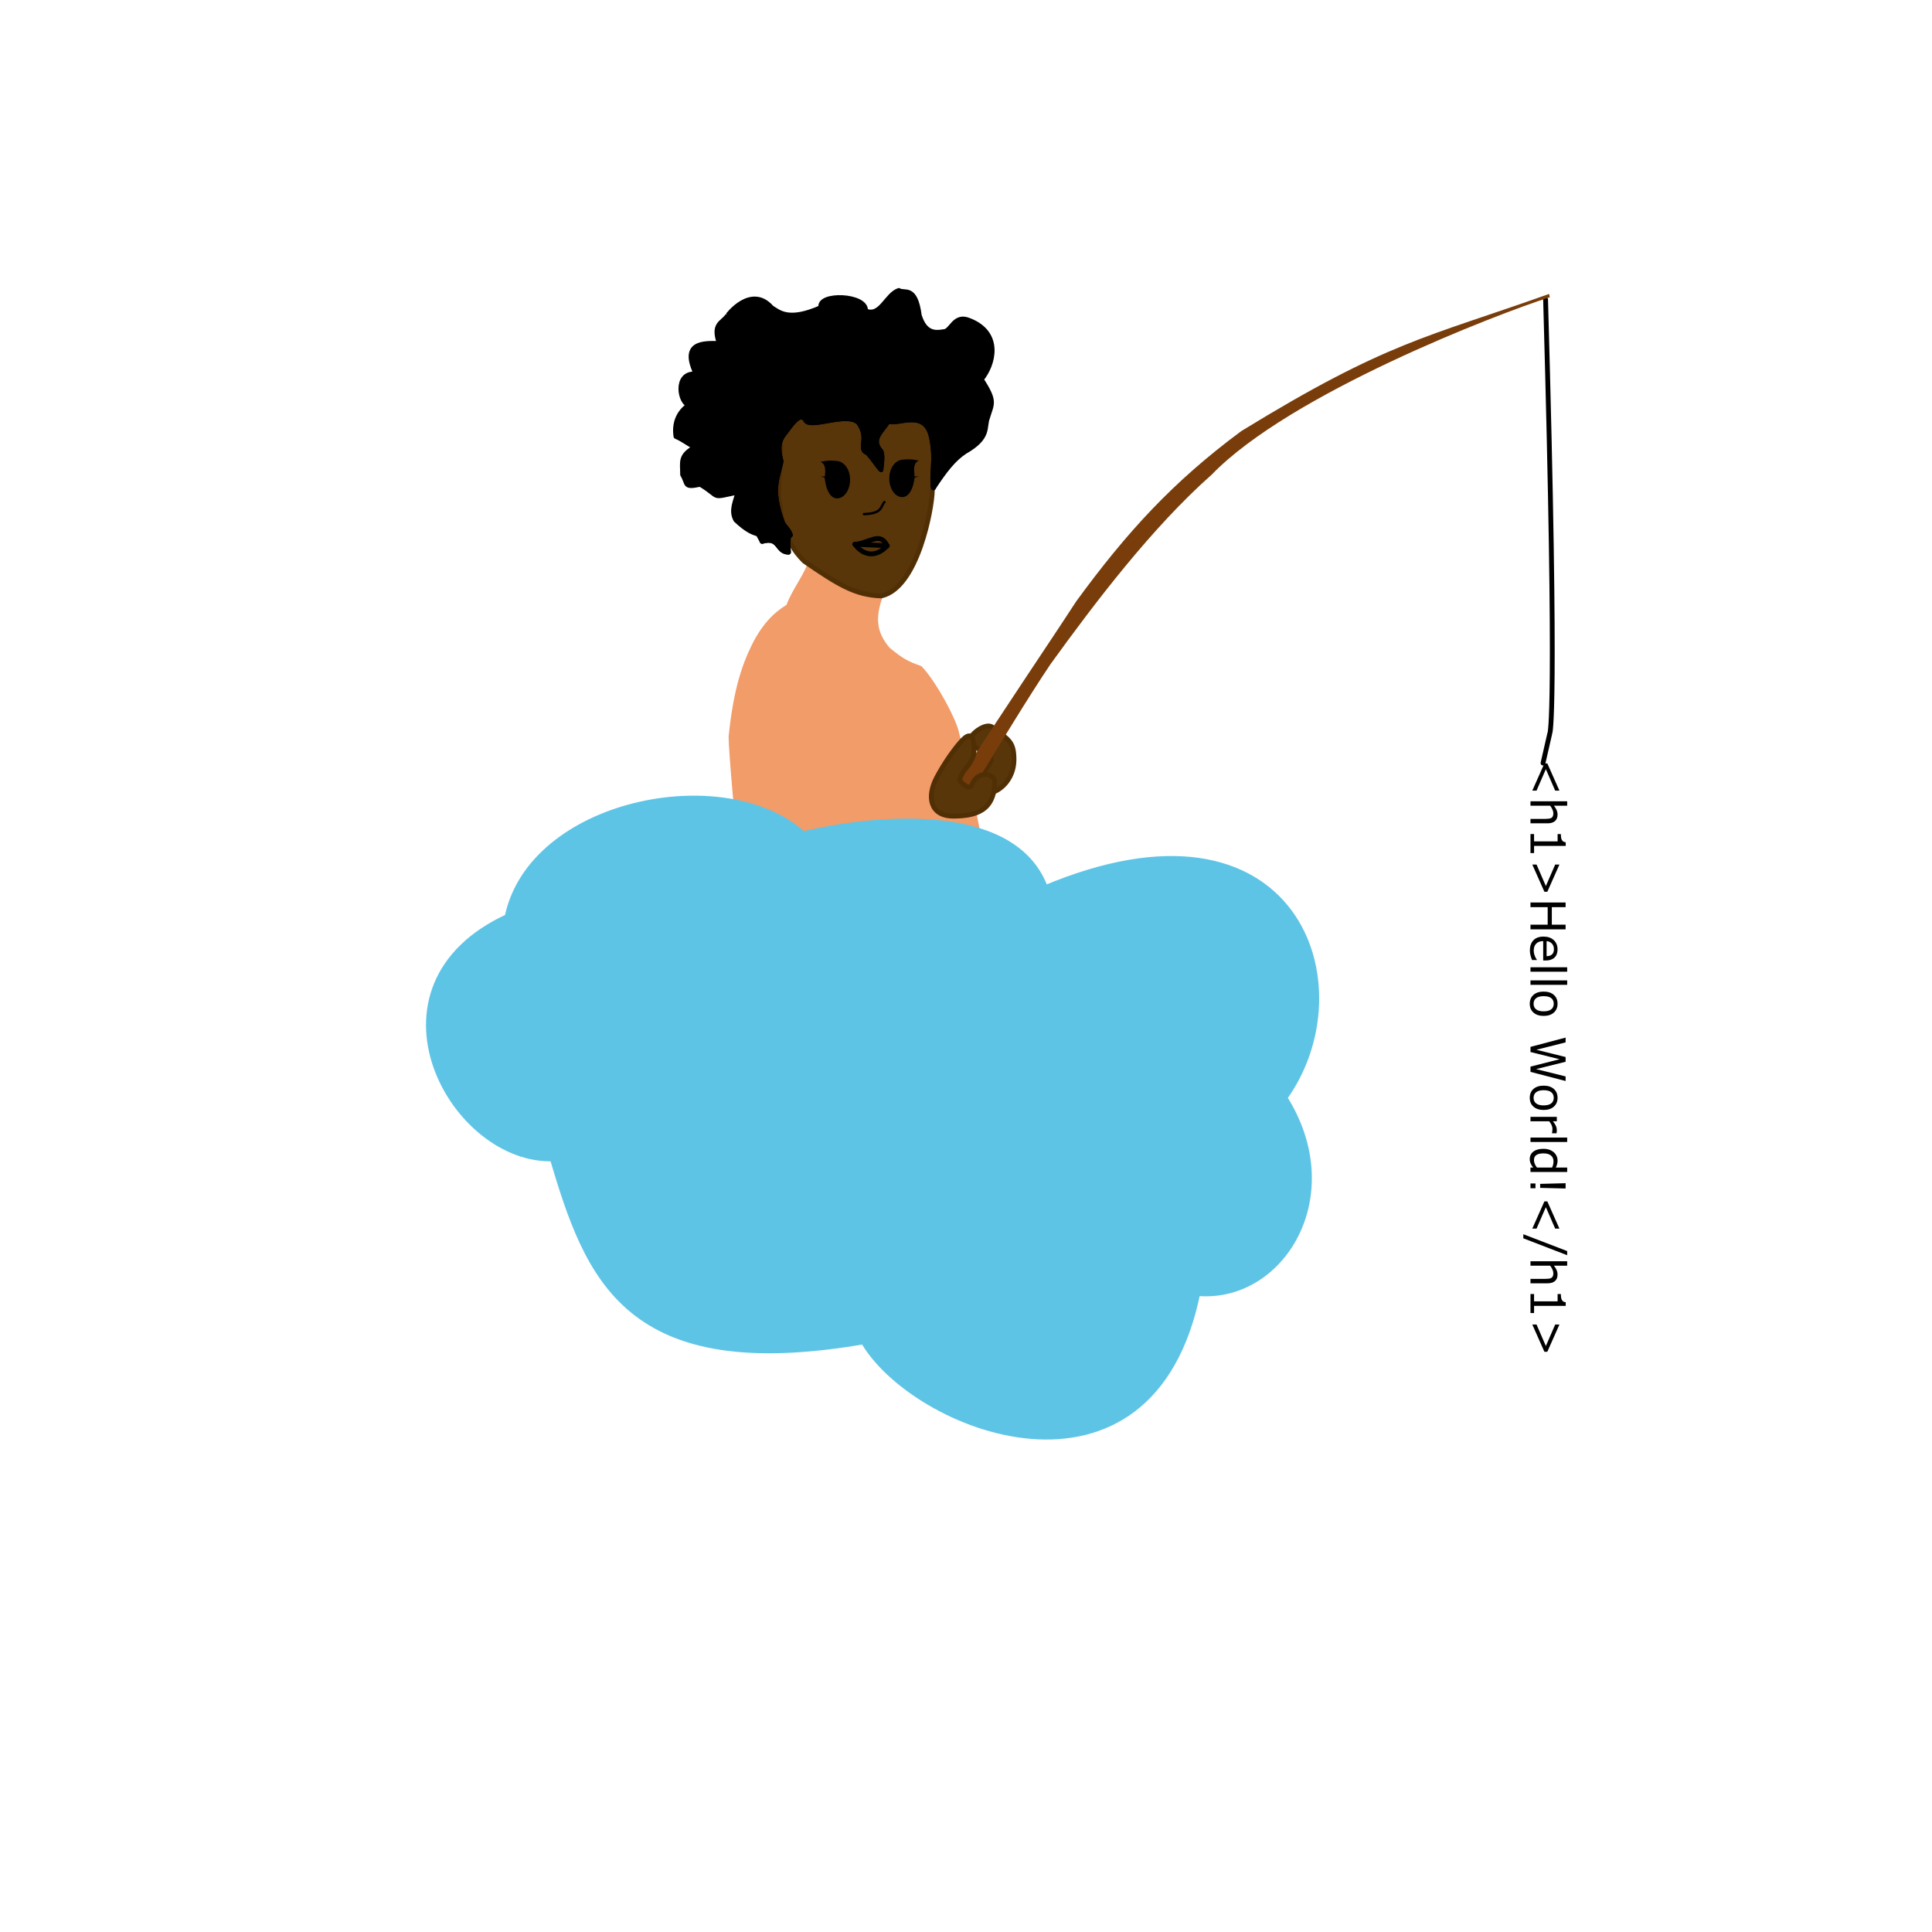 <?xml version="1.0" encoding="UTF-8" standalone="no"?>
<svg
   xmlns:dc="http://purl.org/dc/elements/1.1/"
   xmlns:cc="http://creativecommons.org/ns#"
   xmlns:rdf="http://www.w3.org/1999/02/22-rdf-syntax-ns#"
   xmlns:svg="http://www.w3.org/2000/svg"
   xmlns="http://www.w3.org/2000/svg"
   xmlns:sodipodi="http://sodipodi.sourceforge.net/DTD/sodipodi-0.dtd"
   xmlns:inkscape="http://www.inkscape.org/namespaces/inkscape"
   version="1.1"
   id="svg2"
   viewBox="0 0 200 200"
   height="200"
   width="200"
   inkscape:version="0.91 r13725"
   sodipodi:docname="optimised.svg">
  <sodipodi:namedview
     pagecolor="#ffffff"
     bordercolor="#666666"
     borderopacity="1"
     objecttolerance="10"
     gridtolerance="10"
     guidetolerance="10"
     inkscape:pageopacity="0"
     inkscape:pageshadow="2"
     inkscape:window-width="1541"
     inkscape:window-height="751"
     id="namedview26"
     showgrid="false"
     inkscape:zoom="4.72"
     inkscape:cx="175.49759"
     inkscape:cy="105.7468"
     inkscape:window-x="0"
     inkscape:window-y="2"
     inkscape:window-maximized="1"
     inkscape:current-layer="svg2" />
  <style
     id="style3">
.s0{
	fill-opacity:1;
	fill-rule:evenodd;
	fill:#000;
	stroke-dasharray:none;
	stroke-linecap:butt;
	stroke-linejoin:round;
	stroke-miterlimit:4;
	stroke-opacity:1;
	stroke-width:0.5;
	stroke:#000;
}
.s1{
	fill:none;
	opacity:1;
	stroke-dasharray:none;
	stroke-linecap:round;
	stroke-linejoin:round;
	stroke-miterlimit:4;
	stroke-opacity:1;
	stroke-width:0.5;
	stroke:#000;
}
.s2{
	fill-opacity:1;
	fill:#000;
	opacity:1;
}
.s3{
	fill-opacity:1;
	fill:#58360a;
	opacity:1;
	stroke-dasharray:none;
	stroke-linecap:round;
	stroke-linejoin:round;
	stroke-miterlimit:4;
	stroke-opacity:1;
	stroke-width:0.5;
	stroke:#512f05;
}
.s4{
	fill:none;
	stroke-dasharray:none;
	stroke-linecap:round;
	stroke-linejoin:round;
	stroke-miterlimit:4;
	stroke-opacity:1;
	stroke-width:0.5;
	stroke:#000;
}

</style>
  <defs
     id="defs4" />
  <g
     transform="translate(0,-852.362)"
     id="FishingCloud">
    <path
       id="ShirtBody"
       d="m76.399 939.271c-0.196-0.045-0.968-9.196-0.975-10.632 0.516-5.084 1.46-7.783 2.778-10.228 0.907-1.564 1.874-2.611 3.219-3.434 0.556-1.577 2.055-3.443 2.233-4.549 1.539 0.506 3.674 3.67 7.848 3.351-0.913 2.385-0.858 3.938 0.59 5.643 1.461 1.197 1.984 1.436 3.283 1.894 1.393 1.383 3.649 5.482 3.914 6.945 0.711 2.614 1.462 6.602 2.126 9.955-0.357-0.237-24.996 1.647-25.016 1.056z"
       style="fill-opacity:1;fill-rule:evenodd;fill:#f19c69" />
    <path
       d="m108.076 944.57c26-11 33 10 24.643 21.429 6.497 10.124-0.293 20.941-8.929 20-4.754 23.866-29.253 13.979-34.286 5-24.581 4.268-28.429-6.429-32.143-18.929-10.286 0.5-20.286-17.5-4.643-24.643 2.357-11.857 22.357-15.857 30.357-8.482 9.059-2.116 22.169-2.68 25 5.625z"
       id="Cloud"
       style="fill-opacity:1;fill-rule:evenodd;fill:#5ec4e6;opacity:1;stroke-linecap:butt;stroke-linejoin:miter;stroke-opacity:1;stroke-width:1;stroke:#5ec4e6" />
    <path
       id="Head"
       d="m83.145 894.982c-0.08 0.154-2.554 1.46-2.579 1.632 0.571 2.486-0.005 4.754 0.035 7.15 0.298 1.769 0.323 4.41 2.652 6.692 3.498 2.405 5.282 3.517 7.971 3.596 3.782-0.798 5.278-9.157 5.288-10.919 0.24-2.271 0.241-4.661 0.028-6.787-0.789-1.484-2.999-1.65-3.911-1.54 0.144 0.162-1.877-0.098-3.09-0.357-2.787-0.586-6.17 0.104-6.393 0.534z"
       style="fill-opacity:1;fill-rule:evenodd;fill:#58360a;stroke-dasharray:none;stroke-linecap:butt;stroke-linejoin:round;stroke-miterlimit:4;stroke-opacity:1;stroke-width:0.5;stroke:#512f05" />
    <path
       id="Hair"
       d="m99.875 899.124c2.625-1.49 1.961-2.528 2.352-3.524 0.439-1.492 0.865-1.64-0.647-3.964 1.242-1.481 2.17-4.774-1.237-6.099-1.592-0.675-1.837 1.149-2.644 1.158-0.949 0.167-1.948 0.167-2.533-1.663-0.415-3.17-1.533-2.219-2.121-2.601-1.294 0.431-1.863 2.784-3.447 2.115 0.153-1.684-4.963-1.861-4.617-0.343-3.346 1.483-4.346 0.483-5.112 0.009-2.113-2.41-4.552 0.791-4.552 0.833-0.566 0.817-1.566 0.817-0.852 2.879-1.714-0.062-3.963-0.087-2.399 3.157-2.315-0.219-1.668 3.163-0.701 3.182-1.224 0.799-1.588 2.069-1.385 3.283 0.771 0.316 1.769 1.105 1.991 1.105-1.63 0.893-1.304 1.522-1.307 2.847 0.595 0.982 0.087 1.364 1.818 0.998 2.269 1.367 0.943 1.427 3.889 0.814-0 0.002-0.001 0.003-0.001 0.005-0.15 0.852-0.767 1.831-0.201 2.868 2.286 2.181 2.654 0.888 2.727 2.222 1.854-0.543 1.479 1.112 2.728 1.116-0.102-1.063-0.046-1.846 0.199-1.77-0.184-0.594-0.618-0.837-0.843-1.335-1.281-3.565-0.427-4.598-0.126-6.313-0.504-1.814 0.04-2.461 0.429-2.955 0.436-0.514 1.468-2.286 2.096-1.338 0.372 1.052 4.372-0.948 5.543 0.347 1.153 1.717-0.171 2.705 0.897 3.087 0.579 0.616 1.534 2.06 1.37 1.679 0.11-0.56 0.171-1.496 0.019-1.831-1.153-1.243 0.07-2.036 0.758-3.157 0.804 0.534 3.825-1.403 4.47 1.736 0.492 2.411-0.045 3.642 0.187 5.196 1.176-1.802 2.128-3.006 3.254-3.744z"
       class="s0" />
    <path
       id="MouthSmile"
       d="M91.844 908.862C90.567 910.213 89.267 909.761 88.5 908.706"
       class="s1" />
    <path
       id="Nose"
       d="m89.438 905.581c1.982-0.053 1.7-0.828 2.125-1.25"
       style="fill:none;opacity:1;stroke-dasharray:none;stroke-linecap:round;stroke-linejoin:round;stroke-miterlimit:4;stroke-opacity:1;stroke-width:0.25;stroke:#000" />
    <path
       d="m92.057 901.886c0 1.07 0.602 1.938 1.344 1.938 0.742 0 1.169-1.011 1.25-1.915 0.017-0.185 0.029-0.354 0.002-0.579-0.162-1.351 0.636-1.255 0.427-1.299-0.789-0.167-1.13-0.135-1.679-0.081-0.739 0.072-1.344 0.867-1.344 1.938z"
       id="LeftEyeOpen"
       class="s2" />
    <path
       id="RightEyeOpen"
       d="m88 902.018c0 1.07-0.602 1.938-1.344 1.938-0.742 0-1.169-1.011-1.25-1.915-0.017-0.185-0.029-0.354-0.002-0.579 0.162-1.351-0.636-1.255-0.427-1.299 0.789-0.167 1.13-0.135 1.679-0.081 0.739 0.072 1.344 0.867 1.344 1.938z"
       class="s2" />
    <path
       id="LeftHand"
       d="m104.969 931.003c0 1.976-1.462 3.578-3.266 3.578-1.804 0-0.159-1.666 0.859-3.359 0.5-0.832-2.002-1.414-2.184-2.061-0.182-0.648 1.656-2.085 2.356-1.517 1.616 1.312 2.234 1.383 2.234 3.359z"
       class="s3" />
    <path
       id="PoleLine"
       d="m159.998 883.359c1.237 43.664 0.442 44.901 0.442 44.901l-0.707 3.094"
       class="s4" />
    <path
       id="Pole"
       d="m99 933.487c5.311-8.279 9.395-14.227 12.405-18.867 5.257-7.195 10.027-12.401 17.095-17.633 15.165-9.306 19.208-9.682 31.856-14.197l0.082 0.338c-5.444 1.739-26.871 9.966-34.989 18.355-6.182 5.47-12.103 13.27-16.698 19.629-2.257 3.353-5.073 8.015-8.125 13-0.881-0.03-0.967-0.278-1.625-0.625z"
       style="fill-opacity:1;fill-rule:evenodd;fill:#783d0a" />
    <path
       id="RightHand"
       d="m102.969 933.247c0 3.038-1.947 3.6-4.294 3.6-2.347 0-2.771-1.953-1.731-3.953 0.776-1.492 1.952-3.152 2.69-3.917 1.498-1.553 1.163 1.511 1.163 1.511-0.546 1.539-1.059 1.265-1.458 2.627 0 0 0.941 1.26 1.286 0.445 0.655-1.546 2.345-1.071 2.345-0.312z"
       class="s3" />
    <path
       id="RightEyeClosed"
       d="m88 902.095c-0.242-0.129-0.329-0.187-1.312-0.201-0.362-0.005-0.864-0.071-1.281 0.205-0.032 0.021-0.029-0.066-0.002-0.108 0.162-0.252-0.621-0.296-0.412-0.305 0.789-0.031 1.114 0.037 1.664 0.047 0.739 0.013 1.344 0.162 1.344 0.361z"
       class="s2" />
    <path
       id="LeftEyeClosed"
       d="m92.057 902.095c0.242-0.129 0.329-0.187 1.312-0.201 0.362-0.005 0.864-0.071 1.281 0.205 0.032 0.021 0.029-0.066 0.002-0.108-0.162-0.252 0.621-0.296 0.412-0.305-0.789-0.031-1.114 0.037-1.664 0.047-0.739 0.013-1.344 0.162-1.344 0.361z"
       class="s2" />
    <path
       id="HairStatic"
       d="m97.477 894.662c-13.806-5.02-19.717-2.627-20.357 5.273 0.064 2.617-0.075 5.172 1.775 8.47 1.854-0.543 1.479 1.112 2.728 1.116-0.102-1.063-0.046-1.846 0.199-1.77-0.184-0.594-0.618-0.837-0.843-1.335-1.281-3.565-0.427-4.598-0.126-6.313-0.504-1.814 0.04-2.461 0.429-2.955 0.436-0.514 1.468-2.286 2.096-1.338 0.372 1.052 4.372-0.948 5.543 0.347 1.153 1.717-0.171 2.705 0.897 3.087 0.579 0.616 1.534 2.06 1.37 1.679 0.11-0.56 0.171-1.496 0.019-1.831-1.153-1.243 0.07-2.036 0.758-3.157 0.804 0.534 3.825-1.403 4.47 1.736 0.492 2.411-0.045 3.642 0.187 5.196 2.803-6.459 0.518-6.344 0.856-8.206z"
       class="s0" />
    <path
       id="MouthStrug"
       d="M91.844 908.862C91.067 907.338 90.08 908.573 88.5 908.706"
       class="s1" />
    <path
       id="MouthFlat"
       d="M91.844 908.862C90.413 908.776 89.984 908.785 88.5 908.706"
       class="s1" />
  </g>
  <g
     transform="matrix(0,1,-1,0,0,0)"
     style="font-style:normal;font-weight:normal;font-size:5px;line-height:125%;font-family:sans-serif;letter-spacing:0px;word-spacing:0px;fill:#000000;fill-opacity:1;stroke:none;stroke-width:1px;stroke-linecap:butt;stroke-linejoin:miter;stroke-opacity:1"
     id="codeTxt">
    <path
       d="m 81.844,-158.623 -2.817,-1.252 0,-0.303 2.817,-1.252 0,0.439 -2.222,0.964 2.222,0.964 0,0.439 z"
       id="path4189"
       inkscape:connector-curvature="0" />
    <path
       d="m 85.23,-158.435 -0.459,0 0,-1.553 q 0,-0.188 -0.022,-0.352 -0.022,-0.166 -0.081,-0.259 -0.061,-0.103 -0.176,-0.151 -0.115,-0.051 -0.298,-0.051 -0.188,0 -0.393,0.093 -0.205,0.093 -0.393,0.237 l 0,2.036 -0.459,0 0,-3.799 0.459,0 0,1.375 q 0.215,-0.178 0.444,-0.278 0.229,-0.1 0.471,-0.1 0.442,0 0.674,0.266 0.232,0.266 0.232,0.767 l 0,1.77 z"
       id="path4191"
       inkscape:connector-curvature="0" />
    <path
       d="m 88.309,-158.435 -1.968,0 0,-0.371 0.757,0 0,-2.437 -0.757,0 0,-0.332 q 0.154,0 0.33,-0.024 0.176,-0.027 0.266,-0.076 0.112,-0.061 0.176,-0.154 0.066,-0.095 0.076,-0.254 l 0.378,0 0,3.276 0.742,0 0,0.371 z"
       id="path4193"
       inkscape:connector-curvature="0" />
    <path
       d="m 92.317,-159.876 -2.817,1.252 0,-0.439 2.222,-0.964 -2.222,-0.964 0,-0.439 2.817,1.252 0,0.303 z"
       id="path4195"
       inkscape:connector-curvature="0" />
    <path
       d="m 96.206,-158.435 -0.483,0 0,-1.78 -1.814,0 0,1.78 -0.483,0 0,-3.635 0.483,0 0,1.426 1.814,0 0,-1.426 0.483,0 0,3.635 z"
       id="path4197"
       inkscape:connector-curvature="0" />
    <path
       d="m 99.432,-159.751 -2.009,0 q 0,0.251 0.076,0.439 0.076,0.186 0.208,0.305 0.127,0.117 0.3,0.176 0.176,0.059 0.386,0.059 0.278,0 0.559,-0.11 0.283,-0.112 0.403,-0.22 l 0.024,0 0,0.5 q -0.232,0.098 -0.474,0.164 -0.242,0.066 -0.508,0.066 -0.679,0 -1.06,-0.366 -0.381,-0.369 -0.381,-1.045 0,-0.669 0.364,-1.062 0.366,-0.393 0.962,-0.393 0.552,0 0.85,0.322 0.3,0.322 0.3,0.916 l 0,0.249 z m -0.447,-0.352 q -0.002,-0.361 -0.183,-0.559 -0.178,-0.198 -0.544,-0.198 -0.369,0 -0.588,0.217 -0.217,0.217 -0.247,0.54 l 1.562,0 z"
       id="path4199"
       inkscape:connector-curvature="0" />
    <path
       d="m 100.591,-158.435 -0.459,0 0,-3.799 0.459,0 0,3.799 z"
       id="path4201"
       inkscape:connector-curvature="0" />
    <path
       d="m 101.949,-158.435 -0.459,0 0,-3.799 0.459,0 0,3.799 z"
       id="path4203"
       inkscape:connector-curvature="0" />
    <path
       d="m 105.166,-159.798 q 0,0.666 -0.342,1.052 -0.342,0.386 -0.916,0.386 -0.579,0 -0.92,-0.386 -0.339,-0.386 -0.339,-1.052 0,-0.666 0.339,-1.052 0.342,-0.388 0.92,-0.388 0.574,0 0.916,0.388 0.342,0.386 0.342,1.052 z m -0.474,0 q 0,-0.53 -0.208,-0.786 -0.208,-0.259 -0.576,-0.259 -0.374,0 -0.581,0.259 -0.205,0.256 -0.205,0.786 0,0.513 0.208,0.779 0.208,0.264 0.579,0.264 0.366,0 0.574,-0.261 0.21,-0.264 0.21,-0.781 z"
       id="path4205"
       inkscape:connector-curvature="0" />
    <path
       d="m 111.905,-162.071 -0.945,3.635 -0.544,0 -0.764,-3.018 -0.747,3.018 -0.532,0 -0.962,-3.635 0.496,0 0.764,3.022 0.752,-3.022 0.491,0 0.759,3.052 0.759,-3.052 0.474,0 z"
       id="path4207"
       inkscape:connector-curvature="0" />
    <path
       d="m 114.903,-159.798 q 0,0.666 -0.342,1.052 -0.342,0.386 -0.916,0.386 -0.579,0 -0.92,-0.386 -0.339,-0.386 -0.339,-1.052 0,-0.666 0.339,-1.052 0.342,-0.388 0.92,-0.388 0.574,0 0.916,0.388 0.342,0.386 0.342,1.052 z m -0.474,0 q 0,-0.53 -0.208,-0.786 -0.208,-0.259 -0.576,-0.259 -0.374,0 -0.581,0.259 -0.205,0.256 -0.205,0.786 0,0.513 0.208,0.779 0.208,0.264 0.579,0.264 0.366,0 0.574,-0.261 0.21,-0.264 0.21,-0.781 z"
       id="path4209"
       inkscape:connector-curvature="0" />
    <path
       d="m 117.317,-160.662 -0.024,0 q -0.103,-0.024 -0.2,-0.034 -0.095,-0.012 -0.227,-0.012 -0.212,0 -0.41,0.095 -0.198,0.093 -0.381,0.242 l 0,1.936 -0.459,0 0,-2.727 0.459,0 0,0.403 q 0.273,-0.22 0.481,-0.31 0.21,-0.093 0.427,-0.093 0.12,0 0.173,0.007 0.054,0.005 0.161,0.022 l 0,0.471 z"
       id="path4211"
       inkscape:connector-curvature="0" />
    <path
       d="m 118.218,-158.435 -0.459,0 0,-3.799 0.459,0 0,3.799 z"
       id="path4213"
       inkscape:connector-curvature="0" />
    <path
       d="m 121.324,-158.435 -0.459,0 0,-0.286 q -0.198,0.171 -0.413,0.266 -0.215,0.095 -0.466,0.095 -0.488,0 -0.776,-0.376 -0.286,-0.376 -0.286,-1.042 0,-0.347 0.098,-0.618 0.1,-0.271 0.269,-0.461 0.166,-0.186 0.386,-0.283 0.222,-0.098 0.459,-0.098 0.215,0 0.381,0.046 0.166,0.044 0.349,0.139 l 0,-1.182 0.459,0 0,3.799 z m -0.459,-0.671 0,-1.565 q -0.186,-0.083 -0.332,-0.115 -0.146,-0.032 -0.32,-0.032 -0.386,0 -0.601,0.269 -0.215,0.269 -0.215,0.762 0,0.486 0.166,0.74 0.166,0.251 0.532,0.251 0.195,0 0.396,-0.085 0.2,-0.088 0.374,-0.225 z"
       id="path4215"
       inkscape:connector-curvature="0" />
    <path
       d="m 123.033,-162.071 -0.064,2.634 -0.415,0 -0.068,-2.634 0.547,0 z m -0.024,3.635 -0.498,0 0,-0.515 0.498,0 0,0.515 z"
       id="path4217"
       inkscape:connector-curvature="0" />
    <path
       d="m 127.185,-158.623 -2.817,-1.252 0,-0.303 2.817,-1.252 0,0.439 -2.222,0.964 2.222,0.964 0,0.439 z"
       id="path4219"
       inkscape:connector-curvature="0" />
    <path
       d="m 129.939,-162.234 -1.75,4.541 -0.422,0 1.743,-4.541 0.43,0 z"
       id="path4221"
       inkscape:connector-curvature="0" />
    <path
       d="m 132.847,-158.435 -0.459,0 0,-1.553 q 0,-0.188 -0.022,-0.352 -0.022,-0.166 -0.081,-0.259 -0.061,-0.103 -0.176,-0.151 -0.115,-0.051 -0.298,-0.051 -0.188,0 -0.393,0.093 -0.205,0.093 -0.393,0.237 l 0,2.036 -0.459,0 0,-3.799 0.459,0 0,1.375 q 0.215,-0.178 0.444,-0.278 0.229,-0.1 0.471,-0.1 0.442,0 0.674,0.266 0.232,0.266 0.232,0.767 l 0,1.77 z"
       id="path4223"
       inkscape:connector-curvature="0" />
    <path
       d="m 135.926,-158.435 -1.968,0 0,-0.371 0.757,0 0,-2.437 -0.757,0 0,-0.332 q 0.154,0 0.33,-0.024 0.176,-0.027 0.266,-0.076 0.112,-0.061 0.176,-0.154 0.066,-0.095 0.076,-0.254 l 0.378,0 0,3.276 0.742,0 0,0.371 z"
       id="path4225"
       inkscape:connector-curvature="0" />
    <path
       d="m 139.934,-159.876 -2.817,1.252 0,-0.439 2.222,-0.964 -2.222,-0.964 0,-0.439 2.817,1.252 0,0.303 z"
       id="path4227"
       inkscape:connector-curvature="0" />
  </g>
</svg>
